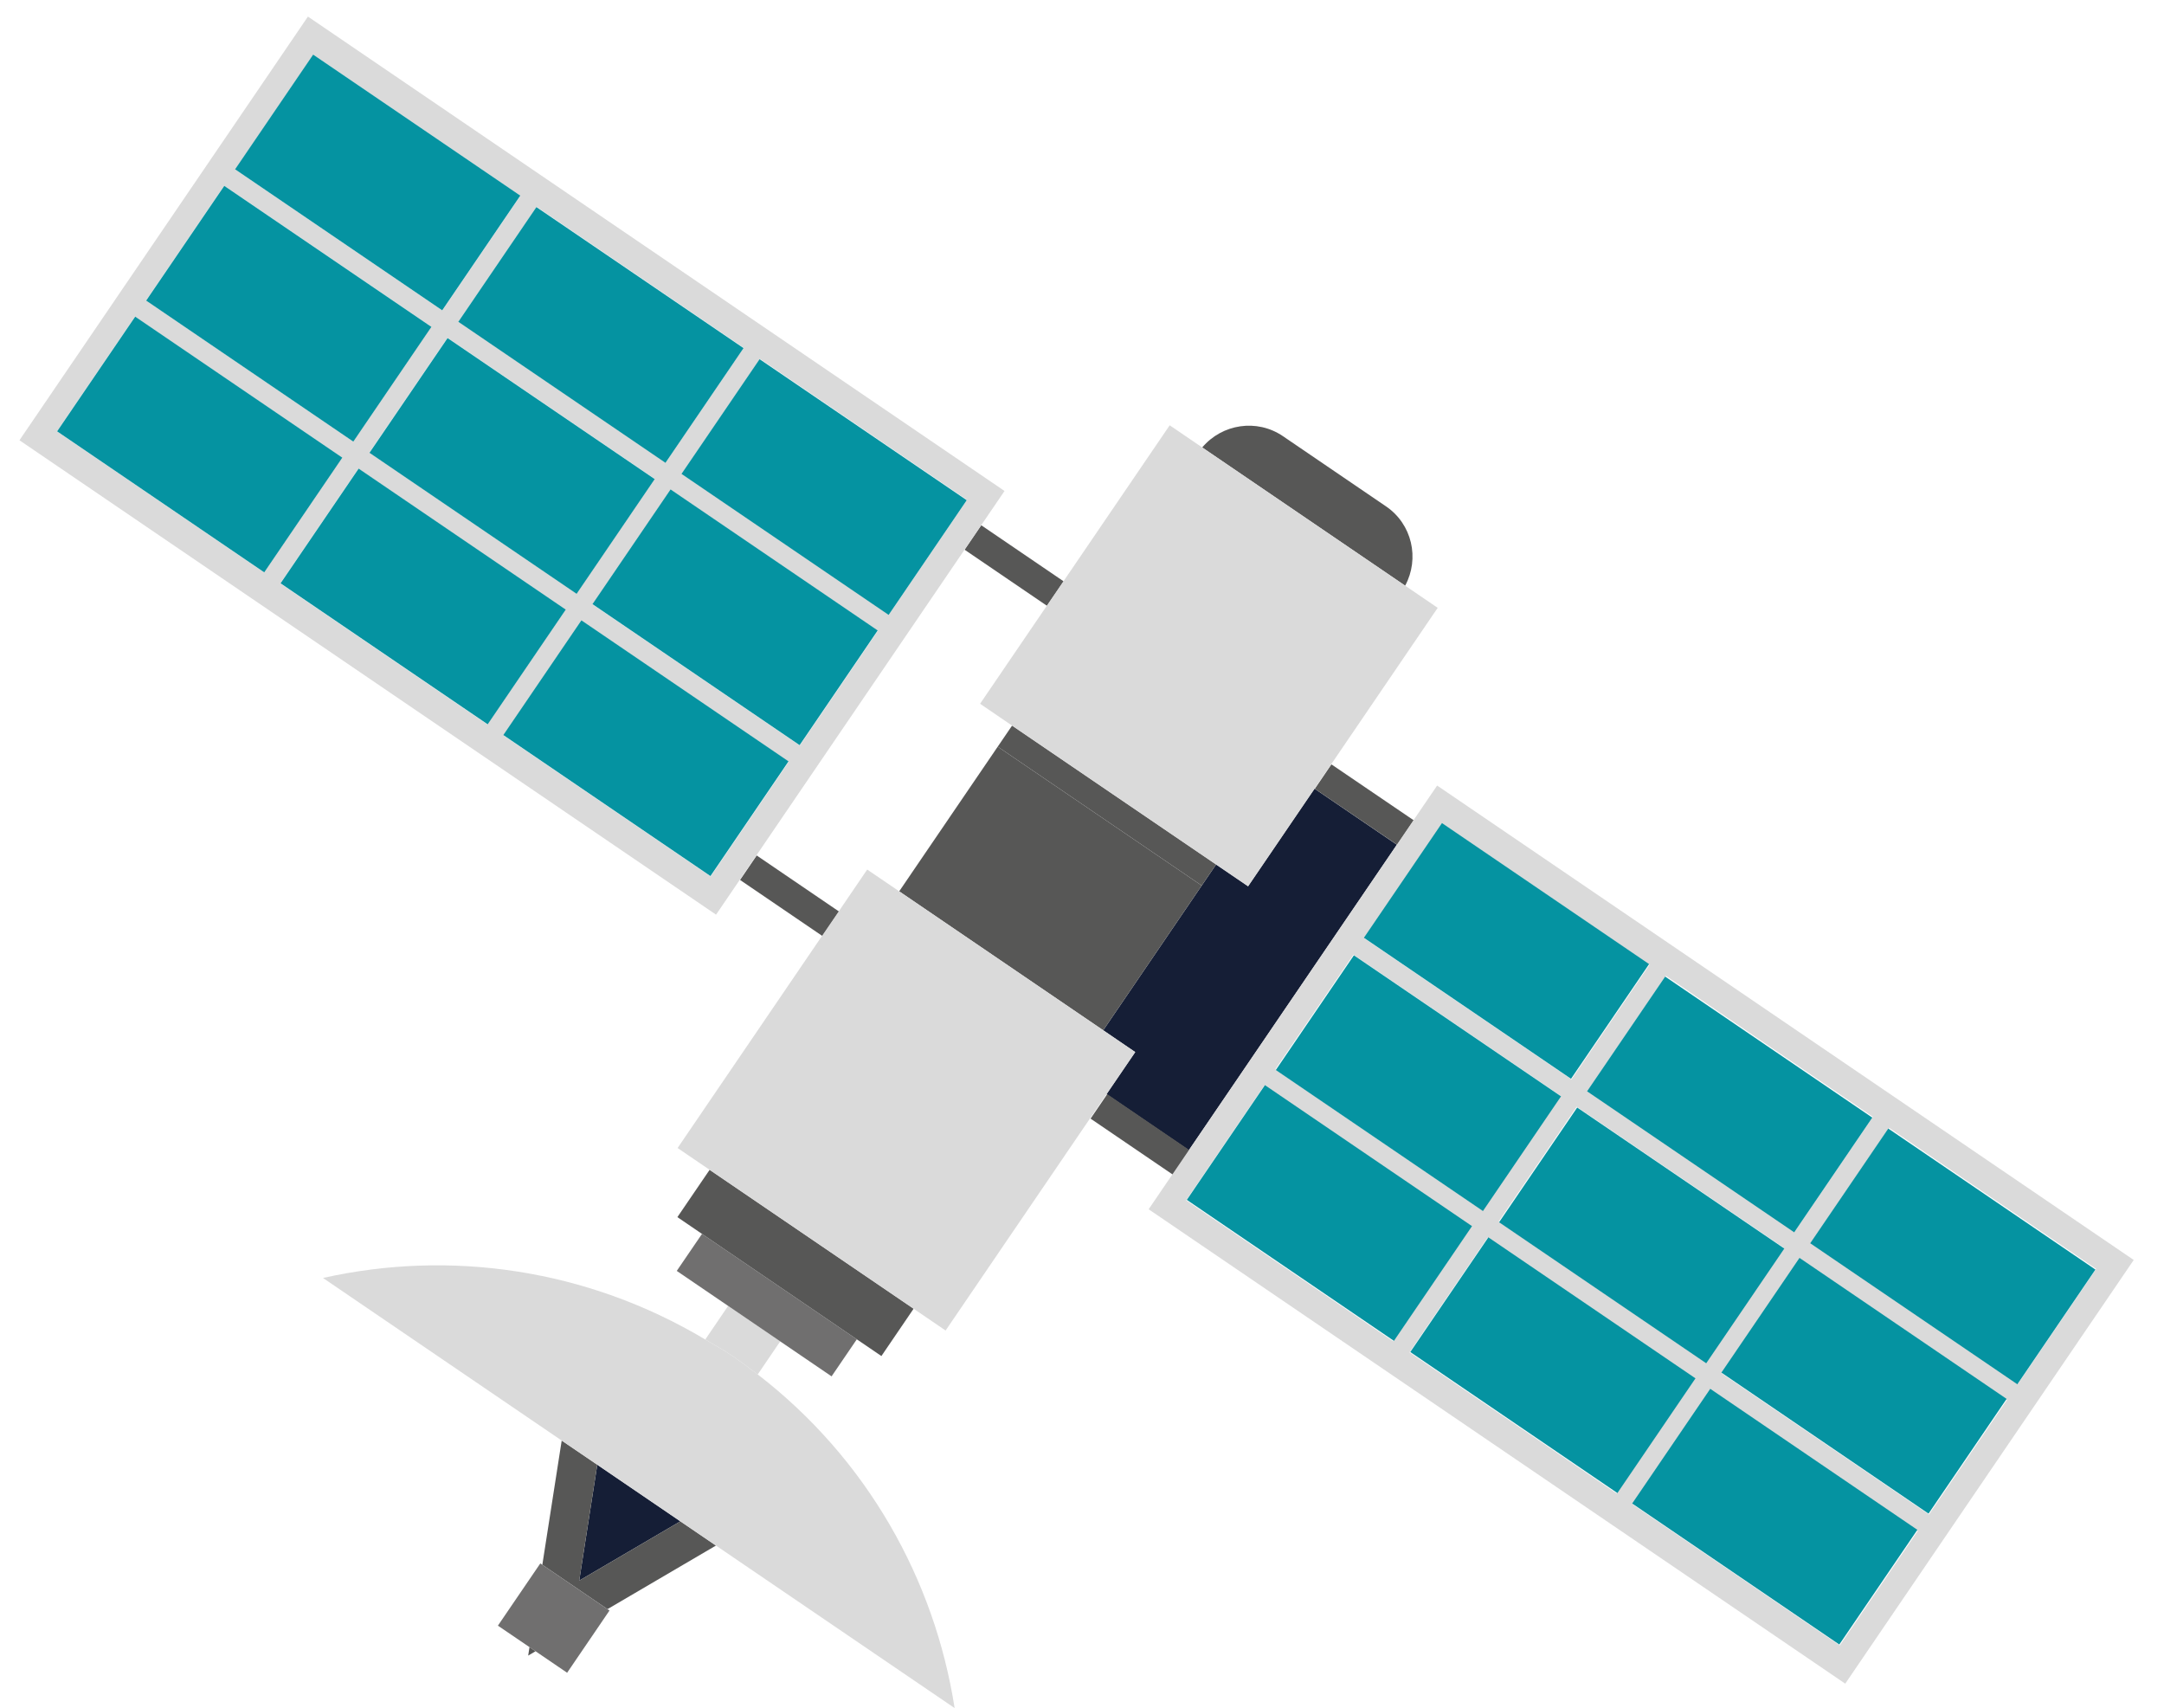 <?xml version="1.0" encoding="utf-8"?>
<!-- Generator: Adobe Illustrator 16.0.4, SVG Export Plug-In . SVG Version: 6.00 Build 0)  -->
<!DOCTYPE svg PUBLIC "-//W3C//DTD SVG 1.1//EN" "http://www.w3.org/Graphics/SVG/1.1/DTD/svg11.dtd">
<svg version="1.1" id="分離模式" xmlns="http://www.w3.org/2000/svg" xmlns:xlink="http://www.w3.org/1999/xlink" x="0px"
	 y="0px" width="140px" height="110.495px" viewBox="0 0 140 110.495" enable-background="new 0 0 140 110.495"
	 xml:space="preserve">
<g>
	<polygon fill="#151E36" points="80.745,57.332 78.675,55.923 77.746,57.287 77.746,57.287 71.373,66.647 73.443,68.058 
		71.586,70.782 76.911,74.408 90.37,54.643 85.045,51.018 	"/>
	<polygon fill="#151E36" points="44.016,98.413 38.641,94.752 37.473,102.247 	"/>
	
		<rect x="64.626" y="33.386" transform="matrix(0.563 -0.827 0.827 0.563 -1.589 70.21)" fill="#575756" width="1.913" height="6.442"/>
	
		<rect x="87.29" y="48.821" transform="matrix(-0.562 0.827 -0.827 -0.562 180.893 8.313)" fill="#575756" width="1.913" height="6.439"/>
	
		<rect x="50.09" y="54.732" transform="matrix(0.563 -0.827 0.827 0.563 -25.586 67.533)" fill="#575756" width="1.914" height="6.442"/>
	
		<rect x="72.753" y="70.165" transform="matrix(0.563 -0.827 0.827 0.563 -28.432 93.026)" fill="#575756" width="1.913" height="6.442"/>
	<path fill="#DADADA" d="M1.259,28.48l45.066,30.688L64.988,31.76L19.922,1.073L1.259,28.48z M14.505,12.014l13.393,9.121
		l-5.051,7.416L9.454,19.431L14.505,12.014z M28.952,21.853l13.395,9.119l-5.051,7.417L23.901,29.27L28.952,21.853z M3.686,27.902
		l5.05-7.417l13.393,9.12l-5.05,7.416L3.686,27.902z M18.134,37.739l5.05-7.416l13.393,9.12l-5.051,7.416L18.134,37.739z
		 M45.974,56.696l-13.393-9.12l5.05-7.416l13.393,9.12L45.974,56.696z M51.742,48.225l-13.393-9.12l5.049-7.416l13.393,9.12
		L51.742,48.225z M62.561,32.339l-5.05,7.417l-13.394-9.12l5.05-7.419L62.561,32.339z M48.113,22.501l-5.051,7.416l-13.394-9.12
		l5.051-7.416L48.113,22.501z M28.616,20.08l-13.393-9.12l5.05-7.416l13.393,9.12L28.616,20.08z"/>
	<path fill="#DADADA" d="M91.446,53.061l-1.076,1.583L76.911,74.408l-1.077,1.583l-1.522,2.234l45.066,30.688l18.663-27.408
		L92.975,50.816L91.446,53.061z M87.558,61.758l13.393,9.121l-5.051,7.416l-13.393-9.122L87.558,61.758z M102.005,71.595
		l13.394,9.12l-5.051,7.417l-13.394-9.119L102.005,71.595z M76.738,77.646l5.051-7.417l13.394,9.12l-5.052,7.416L76.738,77.646z
		 M91.187,87.483l5.049-7.416l13.394,9.122l-5.051,7.414L91.187,87.483z M119.026,106.44l-13.393-9.12l5.05-7.416l13.393,9.119
		L119.026,106.44z M124.795,97.971l-13.394-9.119l5.05-7.418l13.395,9.12L124.795,97.971z M135.613,82.083l-5.05,7.416
		l-13.394-9.119l5.051-7.418L135.613,82.083z M121.167,72.245l-5.051,7.416l-13.393-9.12l5.051-7.418L121.167,72.245z
		 M101.669,69.824l-13.393-9.12l5.051-7.416l13.391,9.119L101.669,69.824z"/>
	<polygon fill="#575756" points="37.473,102.247 38.641,94.752 36.339,93.188 35.086,101.224 39.3,104.094 46.318,99.98 
		44.016,98.413 	"/>
	<polygon fill="#575756" points="34.171,107.097 34.648,106.817 34.256,106.551 	"/>
	<path fill="#DADADA" d="M45.628,86.651c0.583,0.347,1.175,0.67,1.746,1.055c0.565,0.389,1.111,0.79,1.647,1.204l1.455-2.138
		l-3.369-2.297L45.628,86.651z"/>
	<polygon fill="#706F6F" points="45.416,79.819 43.783,82.213 47.106,84.476 50.476,86.772 53.799,89.035 55.432,86.638 	"/>
	<polygon fill="#575756" points="77.746,57.287 78.675,55.923 65.477,46.938 59.864,55.177 64.548,48.301 	"/>
	<polygon fill="#575756" points="43.824,78.734 45.416,79.819 55.432,86.638 57.022,87.721 59.106,84.659 45.909,75.674 	"/>
	<polygon fill="#575756" points="71.373,66.647 77.746,57.287 77.746,57.287 64.548,48.301 59.864,55.177 58.174,57.659 	"/>
	<path fill="#575756" d="M89.669,32.757l-6.668-4.541c-1.688-1.147-3.935-0.797-5.224,0.729l13.13,8.941
		C91.854,36.125,91.357,33.906,89.669,32.757z"/>
	<polygon fill="#DADADA" points="73.443,68.058 71.373,66.647 58.174,57.659 56.104,56.25 54.248,58.978 53.171,60.557 
		43.837,74.264 45.909,75.674 59.106,84.659 61.176,86.069 70.51,72.363 71.586,70.782 	"/>
	<polygon fill="#DADADA" points="80.745,57.332 85.045,51.018 86.123,49.438 93.012,39.32 90.907,37.887 77.777,28.945 
		75.673,27.512 68.783,37.629 67.707,39.21 63.406,45.525 65.477,46.938 78.675,55.923 	"/>
	<path fill="#DADADA" d="M45.628,86.651c-7.685-4.587-16.529-5.819-24.731-3.981l15.442,10.517l2.302,1.564l5.375,3.661l2.302,1.567
		l15.442,10.514c-1.296-8.307-5.651-16.116-12.739-21.584c-0.536-0.414-1.082-0.815-1.647-1.204
		C46.803,87.321,46.211,86.998,45.628,86.651z"/>
	<polygon fill="#706F6F" points="34.956,101.134 32.212,105.161 34.256,106.551 34.648,106.817 36.69,108.208 39.432,104.181 
		39.3,104.094 35.086,101.224 	"/>
	
		<rect x="16.343" y="7.326" transform="matrix(-0.827 -0.563 0.563 -0.827 38 35.334)" fill="#0593A1" width="16.203" height="8.972"/>
	
		<rect x="34.405" y="13.547" transform="matrix(-0.563 0.827 -0.827 -0.563 78.677 1.693)" fill="#0593A1" width="8.972" height="16.204"/>
	
		<rect x="48.853" y="23.384" transform="matrix(-0.563 0.827 -0.827 -0.563 109.386 5.121)" fill="#0593A1" width="8.973" height="16.205"/>
	
		<rect x="10.574" y="15.796" transform="matrix(0.827 0.563 -0.563 0.827 14.657 -6.994)" fill="#0593A1" width="16.204" height="8.974"/>
	
		<rect x="25.022" y="25.634" transform="matrix(0.827 0.563 -0.563 0.827 22.694 -13.418)" fill="#0593A1" width="16.204" height="8.974"/>
	
		<rect x="39.468" y="35.472" transform="matrix(-0.827 -0.563 0.563 -0.827 64.401 99.759)" fill="#0593A1" width="16.203" height="8.972"/>
	
		<rect x="8.421" y="20.652" transform="matrix(0.563 -0.827 0.827 0.563 -18.125 23.24)" fill="#0593A1" width="8.972" height="16.202"/>
	
		<rect x="22.869" y="30.49" transform="matrix(0.563 -0.827 0.827 0.563 -19.94 39.48)" fill="#0593A1" width="8.972" height="16.202"/>
	
		<rect x="33.701" y="43.942" transform="matrix(-0.827 -0.563 0.563 -0.827 49.095 111.985)" fill="#0593A1" width="16.203" height="8.972"/>
	
		<rect x="121.906" y="73.127" transform="matrix(-0.563 0.827 -0.827 -0.563 264.673 22.481)" fill="#0593A1" width="8.972" height="16.204"/>
	
		<rect x="107.458" y="63.29" transform="matrix(-0.563 0.827 -0.827 -0.563 233.968 19.061)" fill="#0593A1" width="8.973" height="16.204"/>
	
		<rect x="89.395" y="57.07" transform="matrix(-0.827 -0.563 0.563 -0.827 143.437 167.312)" fill="#0593A1" width="16.203" height="8.972"/>
	
		<rect x="112.522" y="85.215" transform="matrix(-0.827 -0.563 0.563 -0.827 169.846 231.737)" fill="#0593A1" width="16.203" height="8.974"/>
	
		<rect x="98.075" y="75.377" transform="matrix(0.827 0.563 -0.563 0.827 63.365 -45.909)" fill="#0593A1" width="16.204" height="8.974"/>
	
		<rect x="83.627" y="65.54" transform="matrix(0.827 0.563 -0.563 0.827 55.329 -39.486)" fill="#0593A1" width="16.204" height="8.972"/>
	
		<rect x="106.754" y="93.686" transform="matrix(-0.827 -0.563 0.563 -0.827 154.534 243.963)" fill="#0593A1" width="16.203" height="8.972"/>
	
		<rect x="95.922" y="80.234" transform="matrix(0.563 -0.827 0.827 0.563 -29.119 121.617)" fill="#0593A1" width="8.972" height="16.202"/>
	
		<rect x="81.473" y="70.395" transform="matrix(0.563 -0.827 0.827 0.563 -27.305 105.363)" fill="#0593A1" width="8.974" height="16.202"/>
</g>
</svg>
